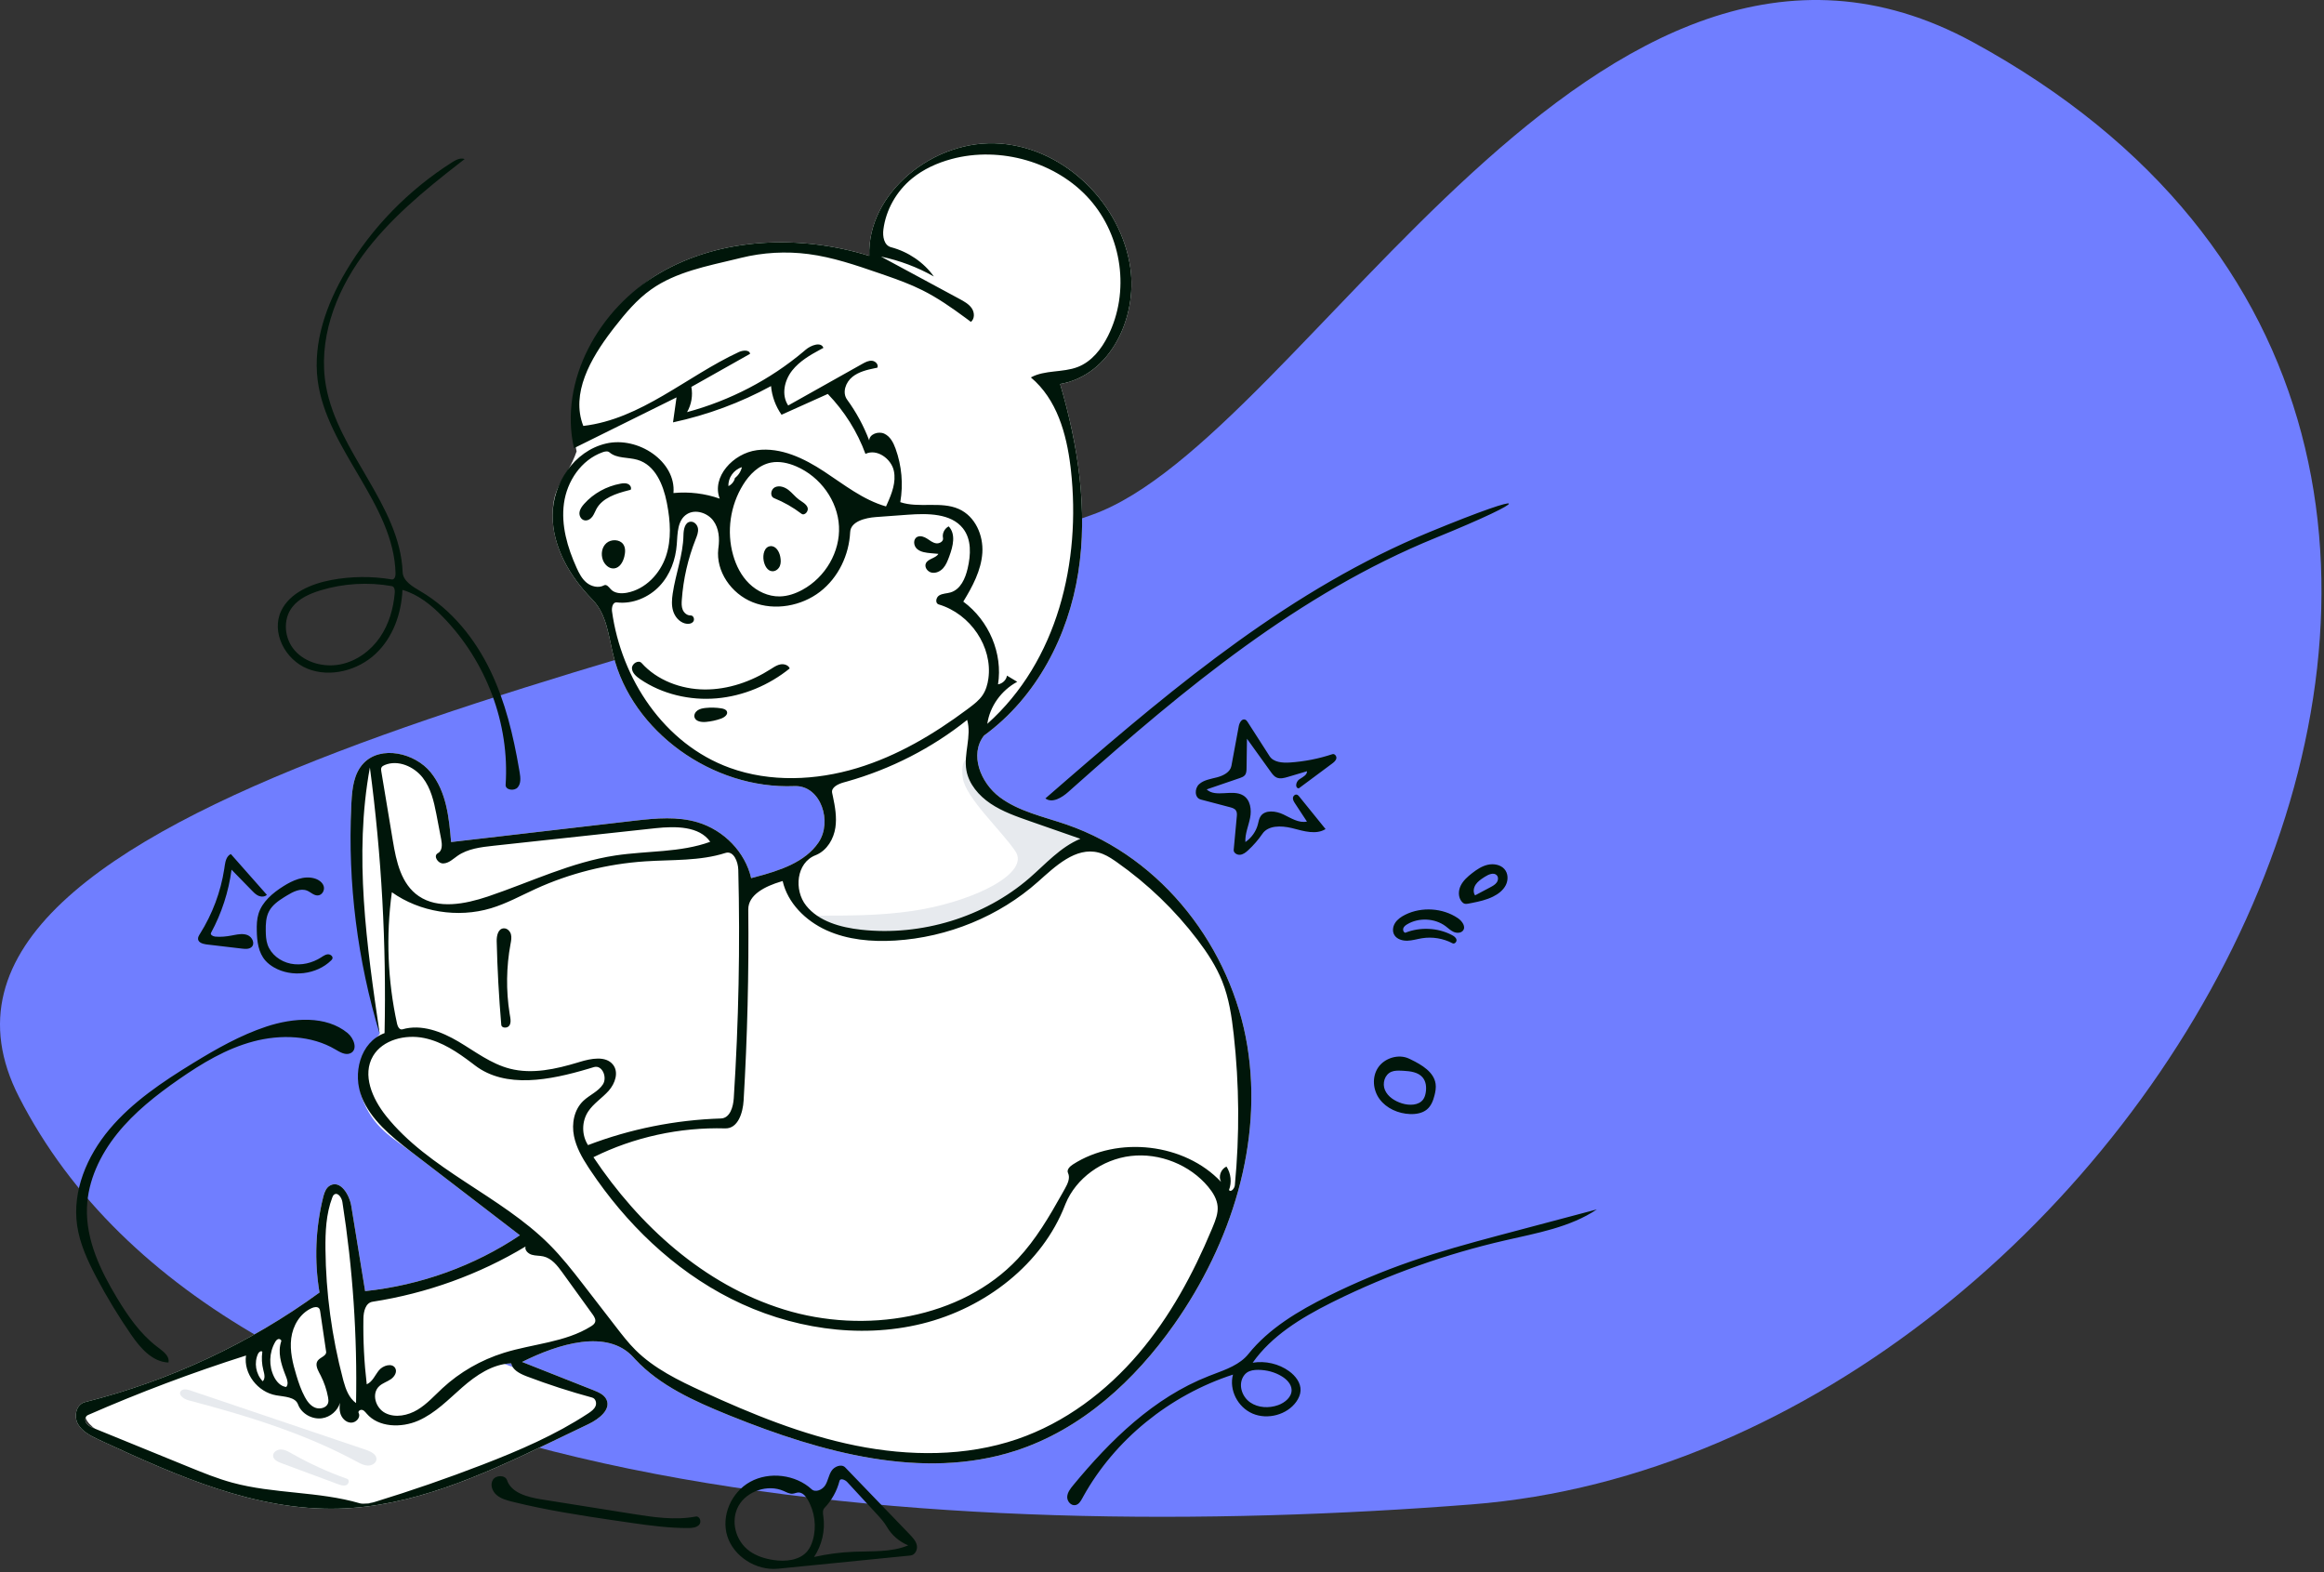 <svg width="640" height="433" viewBox="0 0 640 433" fill="none" xmlns="http://www.w3.org/2000/svg">
<rect x="0" y="0" width="640" height="433" fill="#333333" stroke="none"/>
<path fill-rule="evenodd" clip-rule="evenodd" d="M543.426 11.661C439.986 -44.782 359.333 120.898 300.753 141.755C182.693 183.79 -36.593 220.349 5.227 302.07C62.649 414.279 262.445 425.475 405.323 414.279C591.163 399.716 746.798 122.633 543.426 11.661Z" fill="#707EFF"/>
<path fill-rule="evenodd" clip-rule="evenodd" d="M158.793 124.308C155.305 109.532 164.807 85.004 181.785 75.142C198.762 65.281 220.478 64.605 239.386 70.462C238.783 53.049 257.307 38.106 275.52 39.545C293.734 40.984 308.845 56.572 311.292 73.838C313.199 87.291 305.955 103.315 291.946 105.752C296.898 122.618 299.651 140.364 296.934 157.686C294.216 175.008 285.569 191.929 270.976 202.57C266.947 207.736 269.99 215.53 275.294 219.514C280.598 223.499 287.462 224.899 293.809 227.098C320.403 236.312 339.126 261.324 343.49 287.976C347.855 314.627 339.138 342.267 323.384 364.674C312.593 380.022 297.914 393.651 279.549 399.554C253.771 407.838 225.508 399.772 200.477 389.617C190.935 385.746 181.218 381.347 174.483 373.831C167.262 365.773 153.615 370.125 143.774 375.053C150.318 377.642 156.861 380.23 163.405 382.818C164.811 383.374 166.337 384.035 166.989 385.346C168.361 388.107 164.98 390.764 162.118 392.138C159.042 393.614 155.967 395.09 152.891 396.567C134.013 405.63 114.352 414.889 93.223 415.449C70.123 416.06 48.302 406.218 27.512 396.598C25.202 395.529 22.752 394.339 21.496 392.203C20.239 390.067 20.942 386.737 23.425 386.111C46.747 380.231 68.828 369.911 87.988 355.936C86.522 347.237 86.868 338.264 88.998 329.69C89.306 328.45 89.75 327.091 90.909 326.456C93.759 324.895 96.234 329.006 96.738 332.103C98.009 339.918 99.28 347.734 100.551 355.549C115.813 353.94 130.626 348.595 143.181 340.168C133.388 332.65 123.596 325.132 113.803 317.613C108.153 313.276 102.699 310.681 99.648 302.187C97.613 296.524 99.255 290.707 104.573 284.736C98.637 256.531 96.039 235.269 96.78 220.951C96.978 217.129 97.427 213.004 100.125 210.171C104.889 205.171 114.241 207.327 118.589 212.66C122.937 217.993 123.664 225.15 124.226 231.883C140.781 229.955 157.335 228.027 173.889 226.099C179.945 225.394 186.217 224.705 192.046 226.423C199.36 228.579 205.234 234.685 206.855 241.817C213.84 240.017 221.449 237.801 225.394 232.018C229.338 226.235 225.997 216.177 218.768 216.475C196.154 217.408 174.038 201.411 168.891 180.398C167.582 175.054 167.074 169.115 163.138 165.11C156.902 158.763 152.15 150.581 152.181 141.884C152.211 133.188 156.033 132.15 158.793 124.308ZM23.807 391.937C24.316 392.662 25.205 393.041 26.047 393.385C34.682 396.908 43.318 400.431 51.953 403.954C55.882 405.557 59.824 407.165 63.933 408.286C75.393 411.411 87.742 410.649 99.136 413.986C100.518 414.391 102.001 413.973 103.377 413.55C113.315 410.499 123.136 407.101 132.813 403.367C142.938 399.461 152.972 395.151 161.961 389.236C162.779 388.698 163.628 388.1 164.001 387.222C164.374 386.344 164.03 385.123 163.074 384.864C157.007 383.221 151.029 381.284 145.169 379.061C143.285 378.347 141.164 377.328 140.764 375.433C135.602 375.631 131.087 378.735 127.28 382.064C123.472 385.393 119.895 389.152 115.203 391.215C110.511 393.277 104.213 393.099 100.963 389.27C100.616 388.861 100.267 388.391 99.733 388.258C99.199 388.125 98.514 388.632 98.762 389.101C99.407 390.317 98.023 391.855 96.596 391.771C95.17 391.686 94.054 390.447 93.703 389.127C93.352 387.806 91.446 390.165 88.683 390.558C85.921 390.951 82.99 389.261 82.073 386.746C81.317 384.673 78.352 384.637 76.086 384.249C70.935 383.367 67.023 378.221 67.748 373.28C52.943 377.987 38.407 383.461 24.225 389.67C23.393 390.034 23.298 391.211 23.807 391.937Z" fill="white"/>
<path d="M231.647 188.639C235.995 188.639 239.519 185.279 239.519 181.135C239.519 176.991 235.995 173.632 231.647 173.632C227.3 173.632 223.776 176.991 223.776 181.135C223.776 185.279 227.3 188.639 231.647 188.639Z" fill="white"/>
<path d="M177.013 182.459C179.314 182.459 181.18 180.681 181.18 178.487C181.18 176.293 179.314 174.514 177.013 174.514C174.711 174.514 172.846 176.293 172.846 178.487C172.846 180.681 174.711 182.459 177.013 182.459Z" fill="white"/>
<path fill-rule="evenodd" clip-rule="evenodd" d="M269.236 211.25C269.957 214.817 272.1 218.272 274.952 220.415C280.256 224.399 292.178 228.502 298.525 230.701C299.103 230.901 295.846 232.654 291.642 236.531C280.261 247.027 255.377 265.822 231.066 256.377C228.225 255.273 225.849 254.002 223.914 252.655C222.13 251.414 238.498 253.201 253.799 250.436C269.184 247.656 283.498 240.309 279.666 234.485C276.065 229.011 265.937 219.738 265.147 214.284C264.094 207.018 268.616 208.185 269.236 211.25Z" fill="#E7EAEE"/>
<path fill-rule="evenodd" clip-rule="evenodd" d="M23.495 389.872C23.495 386.962 33.123 384.606 49.581 378.704C60.901 374.645 82.966 362.899 93.822 362.352C101.046 361.988 129.914 372.063 148.754 379.299C158.227 382.938 165.534 385.217 165.534 386.384C165.534 388.728 145.42 400.047 124.863 407.486C114.829 411.118 105.414 414.37 96.781 414.15C70.459 413.481 23.495 397.241 23.495 389.872Z" fill="white"/>
<path fill-rule="evenodd" clip-rule="evenodd" d="M395.349 148.113C357.604 163.482 326.072 189.742 296.029 216.447L294.191 218.082C292.439 219.644 289.778 221.277 287.887 219.87L293.725 214.804C324.271 188.347 355.852 162.113 393.645 146.527C422.702 134.544 422.394 137.102 395.349 148.113ZM232.765 404.105L250.472 422.491C251.339 423.392 252.243 424.358 252.486 425.56C252.729 426.761 251.998 428.227 250.722 428.354L214.266 431.989C208.211 432.592 202.036 428.59 200.292 423.029C198.549 417.468 201.339 410.954 206.613 408.054C211.887 405.154 219.121 406.069 223.499 410.102C224.583 411.101 226.488 410.253 227.257 409.016C228.027 407.78 228.194 406.264 228.989 405.042C229.785 403.821 231.745 403.046 232.765 404.105ZM203.367 414.717C201.106 418.807 202.536 424.347 206.405 427.134C208.301 428.5 210.629 429.232 212.975 429.593C216.289 430.102 220.133 429.716 222.264 427.244C223.041 426.341 223.518 425.234 223.843 424.108C224.926 420.36 224.375 416.208 222.348 412.834C221.797 411.915 220.948 410.957 219.839 411.002C219.312 411.024 218.822 411.278 218.297 411.33C217.424 411.415 216.615 410.94 215.819 410.587C211.423 408.635 205.627 410.627 203.367 414.717ZM231.192 407.793C230.496 410.56 229.056 413.153 227.047 415.258C226.481 415.85 226.62 416.766 226.734 417.56C227.293 421.426 226.369 425.471 224.176 428.767C227.77 427.955 231.446 427.47 235.136 427.321C240.194 427.115 245.472 427.502 250.108 425.563C247.632 424.535 245.529 422.707 244.228 420.45C243.463 419.123 242.405 417.974 241.356 416.837L233.294 408.104C232.711 407.473 231.398 406.975 231.192 407.793ZM139.637 407.627C140.793 411.068 145.141 412.248 148.908 412.867L174.047 416.869C179.86 417.794 185.826 418.719 191.607 417.626C192.697 417.42 193.274 419.071 192.555 419.879C191.835 420.687 190.583 420.783 189.471 420.787C184.435 420.803 179.428 420.164 174.443 419.45L169.134 418.679C159.738 417.302 150.346 415.836 141.148 413.554C139.574 413.164 137.943 412.717 136.738 411.676C135.533 410.634 134.906 408.814 135.754 407.491C136.602 406.168 139.141 406.15 139.637 407.627ZM275.52 39.545C293.734 40.984 308.845 56.572 311.292 73.838C313.199 87.291 305.955 103.315 291.946 105.752C296.898 122.618 299.652 140.364 296.934 157.686C294.216 175.008 285.569 191.929 270.976 202.57C266.947 207.736 269.99 215.529 275.294 219.514C280.598 223.499 287.462 224.899 293.809 227.098C320.403 236.312 339.126 261.324 343.49 287.976C347.855 314.627 339.138 342.267 323.384 364.674C312.593 380.021 297.914 393.651 279.549 399.554C254.029 407.755 226.073 399.932 201.229 389.921L200.477 389.617C191.134 385.827 181.623 381.53 174.908 374.296L174.483 373.831C167.262 365.773 153.615 370.125 143.774 375.053L163.405 382.818C164.811 383.374 166.337 384.035 166.989 385.346C168.361 388.107 164.98 390.763 162.118 392.137L150.591 397.669C132.416 406.366 113.495 414.911 93.223 415.448C70.391 416.053 48.81 406.445 28.238 396.934L26.933 396.328C24.802 395.324 22.648 394.161 21.496 392.203C20.239 390.067 20.942 386.736 23.425 386.11C46.747 380.231 68.828 369.911 87.988 355.936C86.522 347.237 86.868 338.264 88.998 329.69L89.107 329.273C89.414 328.157 89.878 327.02 90.909 326.456C93.759 324.895 96.234 329.006 96.738 332.103L100.551 355.549C115.813 353.94 130.626 348.595 143.181 340.168L113.014 317.006C107.612 312.84 102.144 308.336 99.648 302.186C97.03 295.737 99.136 286.994 105.902 284.498C106.435 260.065 105.085 235.596 101.863 211.352C97.409 235.566 100.989 260.391 104.573 284.736C98.427 264.453 95.766 243.215 96.724 222.123L96.78 220.951C96.978 217.129 97.427 213.004 100.125 210.171C104.889 205.171 114.241 207.327 118.589 212.66C122.937 217.993 123.664 225.15 124.226 231.883L175.027 225.968C180.728 225.317 186.581 224.812 192.046 226.423C199.36 228.579 205.234 234.685 206.855 241.817L208.046 241.507C214.69 239.755 221.672 237.473 225.394 232.018C229.296 226.296 226.067 216.39 218.997 216.469L218.768 216.475C196.154 217.408 174.038 201.411 168.891 180.398C167.582 175.054 167.074 169.115 163.138 165.11C156.902 158.763 152.15 150.58 152.181 141.884C152.211 133.188 158.028 124.22 166.886 122.141C175.743 120.062 186.227 127.107 185.462 135.773C189.76 135.356 194.155 135.889 198.206 137.319C195.896 131.381 201.884 124.827 208.465 123.965C215.047 123.104 221.46 126.237 226.932 129.827C232.405 133.416 237.635 137.642 243.998 139.461L244.291 138.814C245.606 135.887 246.817 132.761 246.155 129.667C245.443 126.343 241.515 123.469 238.335 124.991C236.103 118.894 232.551 113.239 227.967 108.484L215.226 114.21C213.585 111.866 212.579 109.121 212.333 106.313C203.921 110.896 194.791 114.278 185.34 116.312L186.307 109.434L158.065 123.418C153.895 104.887 164.807 85.004 181.785 75.142C198.762 65.281 220.478 64.605 239.386 70.461C238.783 53.049 257.307 38.106 275.52 39.545ZM414.462 341.58C398.191 345.323 382.397 350.943 367.533 358.278L366.458 358.814C358.221 362.95 350.137 367.907 344.974 375.262C348.461 374.686 352.183 375.552 354.998 377.595C356.777 378.885 358.263 380.82 358.157 382.948C358.102 384.051 357.621 385.104 356.973 386.019C354.44 389.596 349.078 391.049 344.951 389.276C340.824 387.503 338.413 382.711 339.547 378.533C322.037 384.232 306.984 396.493 298.331 412.081L298.042 412.608C297.615 413.392 297.094 414.271 296.19 414.466C294.947 414.734 293.84 413.411 293.897 412.197C293.954 410.983 294.77 409.937 295.558 408.982C305.762 396.631 317.686 384.874 332.946 378.912L334.096 378.472C337.696 377.11 341.464 375.774 343.789 372.871C349.427 365.829 357.544 360.995 365.787 356.904C373.164 353.243 380.795 350.046 388.614 347.343C396.459 344.63 404.482 342.417 412.521 340.272L439.756 333.044C432.39 337.979 423.214 339.567 414.462 341.58ZM67.748 373.28C52.943 377.987 38.407 383.461 24.225 389.669C23.393 390.034 23.298 391.211 23.807 391.936C24.316 392.662 25.205 393.041 26.047 393.385L51.953 403.954C55.882 405.557 59.824 407.165 63.933 408.286C75.393 411.411 87.742 410.649 99.136 413.986C100.518 414.391 102.001 413.973 103.377 413.55C113.315 410.499 123.136 407.101 132.813 403.367C142.938 399.46 152.972 395.151 161.961 389.236C162.779 388.698 163.628 388.1 164.001 387.222C164.374 386.344 164.03 385.123 163.074 384.864C157.007 383.221 151.029 381.284 145.169 379.061L144.762 378.903C142.991 378.197 141.135 377.193 140.764 375.433C135.602 375.631 131.087 378.735 127.28 382.064C123.472 385.393 119.895 389.152 115.203 391.214C110.511 393.277 104.213 393.098 100.963 389.27L100.753 389.02C100.469 388.686 100.16 388.364 99.733 388.258C99.199 388.124 98.514 388.631 98.762 389.101C99.407 390.317 98.023 391.855 96.596 391.771C95.17 391.686 94.054 390.447 93.703 389.126C93.477 388.277 93.497 387.4 93.605 386.524L93.632 386.309C92.998 388.45 91.01 390.227 88.683 390.558C85.921 390.951 82.99 389.261 82.073 386.746C81.317 384.673 78.352 384.637 76.086 384.249C70.935 383.367 67.023 378.221 67.748 373.28ZM102.734 290.803C99.682 295.978 102.517 302.527 106.276 307.26C118.063 322.102 137.805 329.225 151.276 342.703C154.66 346.089 157.611 349.841 160.523 353.608L169.678 365.46C171.36 367.639 173.049 369.824 175.012 371.777C180.132 376.87 186.872 380.156 193.54 383.214C207.068 389.42 220.984 395.122 235.672 398.084C250.36 401.046 265.966 401.147 280.097 396.317C293.324 391.796 304.721 383.124 313.576 372.724C322.22 362.57 328.565 350.801 333.651 338.651L334.021 337.762C334.752 335.99 335.471 334.136 335.319 332.237C335.159 330.229 334.036 328.403 332.727 326.824C327.732 320.8 319.385 317.393 311.392 318.335C303.524 319.261 296.319 324.466 293.437 331.5L293.303 331.836C287.039 348.023 271.441 360.198 253.919 364.518C236.397 368.838 217.339 365.742 201.345 357.666C185.352 349.591 172.301 336.807 162.571 322.259L162.04 321.456C160.282 318.766 158.684 315.936 158.065 312.833C157.384 309.42 158.076 305.581 160.662 303.132C162.37 301.514 164.801 300.565 166.043 298.599C167.286 296.633 165.827 293.161 163.535 293.863L162.006 294.325C151.471 297.449 139.25 299.873 130.775 293.371L129.96 292.75C126.006 289.754 121.781 286.895 116.868 285.865C111.617 284.764 105.369 286.335 102.734 290.803ZM144.726 343.261C131.949 350.957 117.529 356.164 102.609 358.468C100.639 358.772 100.11 361.206 100.079 363.108C99.98 369.154 100.287 375.205 100.998 381.213C102.614 380.488 103.275 378.675 104.377 377.335C105.478 375.995 107.993 375.261 108.844 376.757C109.439 377.803 108.645 379.113 107.631 379.806C106.618 380.499 105.371 380.875 104.467 381.694C102.217 383.734 103.393 387.745 106.134 389.135C108.874 390.524 112.341 389.799 114.968 388.223C117.595 386.647 119.625 384.336 121.853 382.276C126.618 377.868 132.446 374.512 138.755 372.542C146.765 370.04 155.684 369.669 162.73 365.26C163.205 364.963 163.696 364.615 163.875 364.101C164.12 363.4 163.706 362.672 163.267 362.048L154.836 350.377C153.493 348.518 151.947 346.522 149.646 345.99C148.594 345.746 147.473 345.84 146.44 345.53C145.408 345.219 144.435 344.255 144.726 343.261ZM85.864 360.214C82.577 361.677 80.632 365.117 80.199 368.551C79.766 371.984 80.616 375.441 81.626 378.763C82.245 380.802 82.933 382.835 83.958 384.72C84.612 385.921 85.477 387.12 86.787 387.642C88.097 388.165 89.915 387.695 90.341 386.404C90.516 385.872 90.437 385.297 90.336 384.747C89.954 382.684 89.27 380.671 88.309 378.786L87.906 378.022C87.328 376.92 86.784 375.62 87.527 374.658C88.236 373.739 89.98 373.359 89.813 372.23L88.185 361.198C88.138 360.876 88.082 360.535 87.862 360.286C87.4 359.761 86.515 359.924 85.864 360.214ZM346.476 377.229C345.391 377.225 344.249 377.368 343.377 377.984C342.867 378.345 342.482 378.85 342.211 379.398C341.066 381.713 342.122 384.689 344.293 386.197C346.463 387.704 349.47 387.845 351.983 386.942C353.904 386.251 355.753 384.687 355.689 382.73C355.638 381.186 354.409 379.898 353.053 379.052C351.116 377.843 348.791 377.239 346.476 377.229ZM92.032 328.952C91.754 329.148 91.616 329.474 91.499 329.784C89.79 334.305 89.581 339.206 89.628 344.012C89.746 356.061 91.37 368.096 94.454 379.782L94.607 380.351C95.238 382.632 96.099 384.973 98.052 386.384C98.415 367.866 97.155 349.319 94.288 331C94.102 329.811 93.044 328.234 92.032 328.952ZM76.638 368.755C76.23 368.864 75.968 369.235 75.765 369.589C74.098 372.489 73.985 376.153 75.471 379.14C76.138 380.48 77.28 381.782 78.826 381.946C79.456 381.198 79.168 380.121 78.815 379.205L78.51 378.429C77.375 375.498 76.444 372.325 77.444 369.379C77.575 368.994 77.046 368.646 76.638 368.755ZM71.078 372.772C69.909 375.249 70.43 378.367 72.348 380.376C73.14 379.604 72.792 378.34 72.521 377.291C72.098 375.651 72.002 373.934 72.241 372.26C71.946 371.847 71.293 372.317 71.078 372.772ZM95.716 284.471C97.488 285.926 98.615 289.066 96.51 290.039C95.162 290.662 93.635 289.751 92.361 288.998C85.746 285.085 77.287 284.797 69.788 286.787C62.288 288.778 55.583 292.833 49.289 297.202C43.023 301.553 36.98 306.328 32.268 312.197C27.556 318.066 24.223 325.138 23.949 332.525C23.621 341.375 27.632 349.837 32.27 357.51C35.227 362.401 38.56 367.223 43.149 370.774L44.092 371.485C45.394 372.481 46.731 373.717 46.399 375.215C41.901 375.022 38.636 371.185 36.159 367.601C32.637 362.504 29.426 357.212 26.549 351.759C24.156 347.226 21.969 342.502 21.242 337.474C19.875 328.019 23.902 318.404 30.161 310.954C36.42 303.504 44.75 297.914 53.175 292.757C59.574 288.839 66.16 285.082 73.344 282.702C80.753 280.248 89.774 279.592 95.716 284.471ZM285.841 242.826C275.188 252.305 261.027 258.129 246.483 259.011C240.055 259.401 233.418 258.815 227.602 256.177C221.786 253.539 216.887 248.62 215.535 242.617L215.053 242.759C210.843 244.029 206.023 246.326 206.066 250.462C206.246 268.002 205.817 285.548 204.782 303.061C204.583 306.422 203.241 310.834 199.712 310.735C187.173 310.384 174.552 313.144 163.427 318.67C175.949 337.39 193.756 353.757 215.907 360.614C238.058 367.471 264.773 363.186 280.295 346.634C285.271 341.328 288.933 335.056 292.459 328.772L293.271 327.323C294.021 325.982 294.784 324.389 294.117 323.01C293.692 322.129 294.609 321.214 295.452 320.67C307.839 312.678 326.281 314.846 336.259 325.468C335.469 323.994 336.187 321.962 337.753 321.245C338.998 323.151 339.261 325.611 338.446 327.718C338.986 328.445 339.975 327.275 340.06 326.388C341.391 312.581 341.286 298.649 339.749 284.861C339.195 279.89 338.442 274.887 336.576 270.215C334.939 266.118 332.48 262.362 329.786 258.809C323.587 250.635 316.05 243.384 307.533 237.4L306.914 236.971C305.564 236.049 304.142 235.2 302.547 234.785C296.23 233.146 290.626 238.567 285.841 242.826ZM199.781 234.883C192.739 237.142 185.113 236.708 177.7 237.196C167.254 237.884 156.949 240.474 147.504 244.785C143.437 246.641 139.501 248.823 135.2 250.115C126.064 252.857 115.591 251.164 107.914 245.702C106.26 257.746 106.748 270.054 109.352 281.945C109.519 282.708 110.046 283.685 110.829 283.456C116.02 281.936 121.604 284.086 126.22 286.814C130.836 289.542 135.175 292.943 140.418 294.293C146.568 295.877 153.086 294.413 159.174 292.574L159.63 292.435C162.751 291.48 166.787 290.683 168.788 293.158C170.476 295.245 169.41 298.362 167.623 300.373C165.836 302.384 163.413 303.879 161.955 306.118C160.165 308.867 160.156 312.581 161.932 315.338C173.559 310.893 186.004 308.399 198.524 308.006C201.035 307.927 201.916 304.829 202.07 302.439C203.422 281.492 203.837 260.491 203.314 239.511C203.258 237.275 202.005 234.17 199.781 234.883ZM388.026 291.524L388.523 291.762C391.607 293.256 394.888 295.246 395.347 298.465C395.499 299.525 395.308 300.602 395.044 301.642C394.678 303.081 394.121 304.558 392.947 305.528C391.703 306.557 389.954 306.849 388.308 306.788C385.067 306.668 381.824 305.229 379.947 302.707C378.069 300.186 377.767 296.579 379.519 293.977C381.27 291.375 385.12 290.151 388.026 291.524ZM383.219 295.125C381.297 295.889 380.606 298.366 381.408 300.197C382.209 302.028 384.113 303.233 386.092 303.851C388.115 304.482 390.721 304.431 391.927 302.758C392.328 302.201 392.518 301.53 392.629 300.863C392.87 299.41 392.724 297.802 391.742 296.667C390.526 295.261 388.451 294.979 386.512 294.874L386.031 294.851C385.081 294.811 384.096 294.776 383.219 295.125ZM140.701 257.265C140.944 258.145 140.757 259.073 140.591 259.968C139.422 266.273 139.338 272.76 140.34 279.092L140.525 280.212C140.647 281.005 140.697 281.842 140.219 282.48C139.668 283.216 138.124 283.142 138.046 282.24C137.389 274.569 136.967 266.879 136.783 259.184C136.747 257.714 137.15 255.759 138.687 255.646C139.638 255.577 140.458 256.386 140.701 257.265ZM86.588 241.892C87.725 242.219 88.817 242.961 89.147 244.049C89.476 245.136 88.726 246.511 87.541 246.582C86.436 246.648 85.594 245.689 84.579 245.269C82.757 244.513 80.712 245.568 79.037 246.587L78.184 247.112C76.576 248.121 75.018 249.254 74.135 250.864C73.232 252.511 73.156 254.447 73.184 256.305C73.204 257.597 73.267 258.907 73.686 260.136C74.595 262.802 77.189 264.799 80.066 265.377C82.943 265.955 86.02 265.206 88.454 263.633L88.93 263.324C89.36 263.054 89.81 262.819 90.316 262.796C91.011 262.764 91.772 263.389 91.535 264.013C91.465 264.2 91.319 264.351 91.174 264.494C87.195 268.39 80.326 269.223 75.451 266.403C74.581 265.899 73.77 265.292 73.113 264.552C71.138 262.326 70.769 259.208 70.715 256.293C70.685 254.716 70.726 253.115 71.197 251.602C72.213 248.334 75.084 245.907 78.069 244.03C80.603 242.436 83.68 241.059 86.588 241.892ZM63.572 235.187L73.49 246.415C72.944 246.978 71.988 247.014 71.251 246.709C70.596 246.437 70.073 245.952 69.581 245.453L63.762 239.487C62.968 245.542 61.047 251.461 58.113 256.885C57.827 257.413 58.636 257.859 59.256 257.92C60.77 258.068 62.3 257.903 63.792 257.621L64.562 257.473C65.767 257.245 67.003 257.066 68.126 257.49C69.491 258.005 70.333 259.898 69.239 260.831C68.564 261.405 67.543 261.334 66.645 261.228L56.986 260.089L56.689 260.049C55.736 259.9 54.688 259.544 54.548 258.667C54.464 258.139 54.772 257.635 55.059 257.177C58.497 251.707 60.788 245.585 61.76 239.276L61.907 238.276C62.096 237.048 62.43 235.716 63.572 235.187ZM401.461 252.827C402.658 253.635 403.787 255.22 402.86 256.302C402.28 256.98 401.161 256.996 400.327 256.632C399.493 256.268 398.845 255.614 398.125 255.072C395.174 252.848 390.742 252.613 387.551 254.513C387.096 254.783 386.645 255.119 386.46 255.598C386.276 256.077 386.48 256.721 386.993 256.866C391.067 255.221 395.922 255.451 399.805 257.473C400.366 257.765 400.955 258.154 401.093 258.749C401.231 259.344 400.561 260.058 400.003 259.76C397.469 258.409 394.446 257.911 391.584 258.375C390.25 258.592 388.945 259.01 387.592 259.051C386.239 259.092 384.76 258.661 384.042 257.568C383.379 256.559 383.536 255.197 384.183 254.178C384.829 253.159 385.888 252.437 386.996 251.888C391.505 249.651 397.312 250.028 401.461 252.827ZM266.343 198.243C256.672 205.992 245.309 211.812 233.193 215.224L232.385 215.448C230.812 215.876 228.832 216.825 229.163 218.352L229.367 219.3C229.971 222.149 230.484 225.051 230.053 227.918C229.588 231.01 227.8 234.104 224.841 235.404L224.569 235.517C219.3 237.584 218.56 245.087 222.015 249.406C225.47 253.725 231.461 255.397 237.121 256.021C253.732 257.852 271.066 252.543 283.45 241.831C287.941 237.946 291.96 233.295 297.521 230.987L283.615 226.134C279.863 224.825 276.063 223.492 272.798 221.298C269.532 219.104 266.809 215.91 266.142 212.155C265.324 207.556 267.637 202.741 266.343 198.243ZM105.931 210.678C105.582 210.826 105.225 211.022 105.058 211.349C104.89 211.676 104.946 212.063 105.006 212.423L108.192 231.57C109.131 237.212 110.45 243.465 115.331 246.778C120.678 250.408 128.021 248.986 134.248 246.914L134.58 246.802C146.171 242.878 157.325 237.415 169.473 235.577C178.195 234.257 187.341 234.822 195.588 231.812C192.572 227.472 186.036 227.494 180.569 228.064L135.906 232.903C132.446 233.278 128.811 233.715 126.001 235.676C124.772 236.534 123.608 237.713 122.085 237.773C120.604 237.831 119.316 235.774 120.477 235.018L120.58 234.958C121.853 234.29 121.767 232.548 121.507 231.185L120.156 224.124C119.473 220.622 118.639 217.057 116.441 214.198C114.067 211.11 109.601 209.123 105.931 210.678ZM414.272 239.295C415.348 240.49 415.394 242.325 414.677 243.744C413.959 245.163 412.6 246.207 411.129 246.926C409.355 247.794 407.401 248.247 405.443 248.633L404.464 248.823C404.081 248.896 403.676 248.968 403.305 248.851C402.996 248.753 402.746 248.532 402.544 248.29C401.534 247.082 401.57 245.301 402.253 243.901C402.936 242.501 404.159 241.412 405.416 240.438C406.7 239.442 408.098 238.504 409.709 238.14C411.319 237.776 413.193 238.097 414.272 239.295ZM408.991 241.396L408.475 241.726C407.705 242.229 406.961 242.779 406.443 243.513C405.81 244.41 405.59 245.662 406.215 246.565L410.358 244.367C411.033 244.009 411.732 243.631 412.17 243.024C412.608 242.418 412.695 241.513 412.153 240.988C411.341 240.2 409.956 240.784 408.991 241.396ZM342.907 198.173C343.196 198.285 343.391 198.534 343.56 198.789L349.63 208.24C350.714 209.929 353.182 210.117 355.254 209.978C359.225 209.711 363.158 208.938 366.917 207.687C367.547 207.477 368.145 208.241 368.009 208.865C367.873 209.488 367.311 209.932 366.784 210.323L357.669 217.097C356.549 217.021 356.867 215.274 357.775 214.646L358.044 214.467C358.919 213.904 359.98 213.348 359.925 212.382L354.657 213.951C353.651 214.25 352.533 214.545 351.576 214.124C350.94 213.844 350.495 213.295 350.092 212.742L343.399 203.429L343.284 211.584C343.274 212.253 343.244 212.978 342.799 213.495C342.483 213.862 342.01 214.059 341.538 214.225L332.303 217.384C334.769 219.735 339.385 217.261 342.337 219.033C344.358 220.247 344.704 222.951 344.267 225.191C343.831 227.43 342.831 229.609 342.961 231.883C344.646 230.718 345.884 228.977 346.395 227.053C346.602 226.278 346.703 225.453 347.156 224.779C348.403 222.922 351.383 223.3 353.449 224.293C355.514 225.286 357.657 226.716 359.916 226.244L356.638 221.247C356.339 220.791 356.029 220.298 356.055 219.761C356.082 219.223 356.617 218.68 357.157 218.837C357.393 218.905 357.57 219.083 357.726 219.27L365.039 228.307C362.471 229.922 359.082 228.905 356.116 228.126L355.676 228.016C352.783 227.333 349.252 227.266 347.654 229.603C346.528 231.25 345.207 232.776 343.723 234.142C343.098 234.718 342.386 235.291 341.522 235.385C340.659 235.479 339.667 234.855 339.744 234.03L340.594 224.892C340.649 224.3 340.691 223.656 340.345 223.162C339.981 222.642 339.294 222.439 338.661 222.273L330.672 220.169C328.935 219.712 328.922 217.134 330.225 215.947C331.528 214.761 333.447 214.512 335.184 214.053C336.92 213.594 338.798 212.619 339.111 210.927L341.139 199.979C341.312 199.042 341.983 197.816 342.907 198.173ZM127.95 43.81L126.475 44.953C116.643 52.59 106.956 60.597 99.746 70.526C92.175 80.95 87.527 93.877 89.781 106.373C93.065 124.583 110.151 139.085 110.881 157.549C110.979 160.001 113.598 161.528 115.79 162.815C124.44 167.897 130.85 175.963 135.08 184.77C139.177 193.302 141.365 202.547 142.956 211.812L143.108 212.709C143.345 214.122 143.518 215.73 142.562 216.833C141.606 217.936 139.147 217.55 139.243 216.122C140.365 199.334 133.965 182.208 121.962 169.877C118.844 166.674 115.221 163.705 110.83 162.451C110.551 168.917 108.267 175.506 103.433 180.05C98.598 184.593 90.971 186.669 84.713 184.162C78.454 181.655 74.625 174.084 77.442 168.196C79.802 163.263 85.662 160.771 91.241 159.721C96.715 158.691 102.39 158.637 107.885 159.563C108.624 159.688 108.946 158.703 108.931 157.987C108.534 138.795 89.925 123.77 87.482 104.716C86.147 94.303 89.874 83.821 95.283 74.685C102.385 62.687 112.49 52.317 124.518 44.681L124.832 44.486C125.796 43.908 126.919 43.415 127.95 43.81ZM189.222 141.558C186.529 143.209 186.598 146.874 186.376 149.919C186.07 154.095 184.564 158.276 181.626 161.388C178.688 164.5 174.225 166.412 169.867 165.89C168.74 165.755 168.397 167.31 168.545 168.384C171.078 186.791 182.791 204.862 200.996 211.453C212.126 215.483 224.698 214.947 236.045 211.513C247.122 208.16 257.148 202.197 266.311 195.372L266.979 194.871C268.308 193.87 269.644 192.828 270.567 191.475C271.504 190.103 271.965 188.48 272.189 186.857C273.391 178.163 267.297 169.065 258.516 166.448C257.483 166.14 257.722 164.542 258.629 163.978C259.536 163.414 260.703 163.452 261.739 163.151C264.543 162.334 265.834 159.288 266.474 156.56C267.354 152.81 267.601 148.535 265.163 145.475C261.87 141.341 255.465 141.346 250.035 141.742L241.224 142.385C238.183 142.607 234.268 143.629 234.125 146.533C233.818 152.789 230.927 159.02 225.821 162.959C220.714 166.898 213.359 168.26 207.297 165.849C201.33 163.476 197.115 157.284 197.804 151.171L197.842 150.875C198.201 148.289 198.003 145.481 196.414 143.358C194.825 141.234 191.523 140.147 189.222 141.558ZM261.999 43.806C258.07 44.871 254.296 46.588 251.194 49.122C246.859 52.663 243.977 57.78 243.276 63.181C243.028 65.094 243.427 67.562 245.376 68.076C250.139 69.332 254.4 72.245 257.177 76.141C252.674 73.587 247.739 71.729 242.621 70.66L264.253 82.329C265.507 83.006 266.809 83.724 267.597 84.874C268.386 86.023 268.468 87.739 267.385 88.644L265.873 87.522C262.083 84.726 258.208 82.015 253.967 79.899C250.741 78.29 247.337 77.041 243.914 75.852L242.046 75.207C235.71 73.028 229.316 70.835 222.642 69.964C216.448 69.156 210.088 69.515 204.037 71.014L202.843 71.306C194.669 73.278 186.146 74.89 179.387 79.655C175.367 82.489 172.219 86.283 169.23 90.104L168.525 91.016C162.585 98.79 157.158 108.374 160.633 117.293C176.587 115.419 189.016 103.652 203.468 96.944C204.572 96.431 206.394 96.275 206.562 97.435L190.39 106.545C190.839 108.898 190.415 111.393 189.209 113.49C201.025 110.307 212.071 104.56 221.275 96.813L221.86 96.316C223.32 95.063 226.133 94.026 226.755 95.803L225.963 96.224C223.061 97.78 220.174 99.483 218.174 102.003C215.991 104.752 215.122 108.748 217.057 111.661L237.472 100.202C238.301 99.737 239.206 99.254 240.163 99.35C241.12 99.446 242.017 100.429 241.604 101.257L240.91 101.395C238.706 101.841 236.471 102.401 234.756 103.769C232.859 105.281 231.877 108.117 233.286 110.054C235.814 113.528 237.865 117.317 239.371 121.293C239.404 119.554 241.89 118.665 243.53 119.428C245.169 120.192 246.036 121.915 246.63 123.56C248.329 128.264 248.778 133.373 247.924 138.282C253.057 140.01 259.079 137.968 264.017 140.154C268.6 142.183 270.843 147.446 270.524 152.254C270.205 157.062 267.822 161.508 265.277 165.67C272.39 170.923 276.19 179.972 274.844 188.453C276.084 188.26 277.132 187.24 277.308 186.054L280.129 187.751C275.716 190.128 272.578 194.54 271.892 199.327C291.277 182.034 297.713 154.626 294.916 129.458L294.807 128.519C293.699 119.431 291.061 109.957 283.891 103.937C287.735 101.824 292.665 102.655 296.778 101.068C300.665 99.57 303.335 96.095 305.139 92.487C311.17 80.427 309.093 65.081 300.049 54.875C291.004 44.668 275.48 40.152 261.999 43.806ZM198.628 195.063C199.239 195.159 199.933 195.356 200.173 195.901C200.555 196.771 199.483 197.567 198.556 197.896C197.21 198.374 195.796 198.681 194.365 198.804C193.164 198.908 191.65 198.687 191.278 197.593C191.034 196.874 191.458 196.067 192.1 195.623C192.742 195.18 193.554 195.03 194.342 194.949C195.767 194.801 197.213 194.84 198.628 195.063ZM176.699 182.591C180.918 187.317 187.518 189.82 194.027 189.869C200.537 189.918 206.924 187.674 212.328 184.214L212.783 183.923C213.469 183.489 214.181 183.08 214.986 182.947C215.97 182.783 217.14 183.177 217.475 184.074C211.822 188.651 204.736 191.674 197.35 192.312C189.964 192.951 182.314 191.145 176.287 187.024C175.2 186.281 174.076 185.303 174.031 184.028C173.986 182.753 175.832 181.619 176.699 182.591ZM88.273 162.571C85.34 163.463 82.388 164.77 80.537 167.117C77.788 170.601 78.268 175.889 81.238 179.206C84.207 182.523 89.228 183.847 93.708 182.965C98.187 182.084 102.076 179.203 104.594 175.562C107.111 171.921 108.343 167.575 108.717 163.229C108.779 162.5 108.64 161.536 107.887 161.402C101.381 160.248 94.578 160.654 88.273 162.571ZM192.222 145.59C192.345 146.592 191.938 147.575 191.564 148.52C189.451 153.854 188.165 159.485 187.761 165.174C187.695 166.096 187.658 167.051 188.012 167.911C188.347 168.723 189.124 169.429 190.025 169.478L190.185 169.479C191.005 169.452 191.394 170.617 190.879 171.225C190.363 171.834 189.395 171.902 188.608 171.679C186.993 171.22 185.836 169.787 185.367 168.244C184.898 166.702 185.018 165.054 185.253 163.463C186.048 158.07 188.114 152.841 188.215 147.396C188.244 145.86 188.573 143.788 190.18 143.666C191.235 143.586 192.1 144.587 192.222 145.59ZM212.297 127.388C208.942 128.046 206.38 130.67 204.641 133.483C201.076 139.245 200.061 146.389 201.888 152.848C202.708 155.748 204.111 158.551 206.311 160.7C208.512 162.85 211.569 164.293 214.719 164.243C216.918 164.208 219.052 163.464 220.963 162.426C227.341 158.956 231.394 151.925 231.045 144.932C230.696 137.939 225.963 131.306 219.268 128.429C217.088 127.492 214.639 126.929 212.297 127.388ZM165.994 124.521C160 126.638 156.13 132.573 155.305 138.616C154.481 144.659 156.259 150.772 158.793 156.367C159.476 157.873 160.251 159.405 161.562 160.47C162.872 161.534 164.857 162.011 166.346 161.187C167.039 160.804 167.686 161.7 168.212 162.277C169.26 163.425 171.104 163.523 172.67 163.225C177.828 162.242 181.792 157.945 183.397 153.169C184.948 148.553 184.617 143.556 183.701 138.779L183.604 138.285C182.637 133.467 180.453 128.053 175.533 126.618C172.953 125.866 169.841 126.306 167.847 124.574C167.365 124.155 166.605 124.306 165.994 124.521ZM261.254 144.949C263.281 147.09 262.451 150.416 261.437 153.164L261.355 153.386C260.949 154.464 260.528 155.567 259.752 156.441C258.977 157.315 257.758 157.925 256.582 157.692C255.406 157.458 254.49 156.158 254.984 155.115C255.597 153.819 257.681 153.753 258.432 152.526L256.401 152.343C255.032 152.22 253.559 152.055 252.545 151.17C251.531 150.285 251.404 148.412 252.637 147.832C253.491 147.43 254.52 147.824 255.311 148.331C256.102 148.837 256.858 149.479 257.8 149.617C258.742 149.755 259.887 149.05 259.693 148.16C259.422 146.923 260.089 145.552 261.254 144.949ZM214.876 153.31C215.037 154.161 215.096 155.064 214.762 155.869C214.427 156.673 213.612 157.346 212.706 157.31C211.301 157.254 210.549 155.712 210.304 154.393C210.001 152.763 210.474 150.52 212.206 150.398C213.688 150.294 214.613 151.915 214.876 153.31ZM171.61 149.849C172.309 150.821 172.211 152.12 171.933 153.268C171.577 154.737 170.683 156.377 169.109 156.53C167.688 156.669 166.475 155.457 166.01 154.169C165.443 152.598 165.719 150.678 167.006 149.557C168.292 148.436 170.624 148.479 171.61 149.849ZM172.92 133.265C173.548 133.541 173.991 134.295 173.673 134.88L173.065 135.032C169.607 135.912 165.92 137.136 164.269 140.117C163.873 140.831 163.616 141.62 163.123 142.277C162.63 142.934 161.799 143.456 160.97 143.29C160.025 143.1 159.478 142.063 159.579 141.148C159.68 140.232 160.264 139.434 160.89 138.733C163.436 135.881 167.023 133.892 170.882 133.192C171.561 133.069 172.292 132.99 172.92 133.265ZM217.118 134.912C218.152 135.706 218.937 136.765 219.982 137.546C220.865 138.206 221.981 138.728 222.382 139.727C222.783 140.726 221.576 142.137 220.701 141.468C218.415 139.721 215.877 138.275 213.182 137.181C211.96 136.685 212.237 134.725 213.429 134.167C214.621 133.609 216.083 134.117 217.118 134.912ZM204.309 128.647C202.056 129.355 200.455 131.616 200.608 133.873C201.47 133.452 202.126 132.667 202.364 131.772L202.33 131.681C203.33 130.928 204.043 129.835 204.309 128.647Z" fill="#00160A"/>
<path fill-rule="evenodd" clip-rule="evenodd" d="M77.344 399.152C78.251 399.16 79.085 399.56 79.876 400L80.305 400.243C85.159 403.013 90.282 405.357 95.586 407.234C96.315 407.492 96.088 408.659 95.378 408.96C94.668 409.261 93.847 408.992 93.123 408.724L77.458 402.913C76.455 402.541 75.292 401.974 75.204 400.952C75.116 399.935 76.273 399.143 77.344 399.152Z" fill="#E7EAEE"/>
<path fill-rule="evenodd" clip-rule="evenodd" d="M52.371 382.881L100.831 399.269L101.136 399.377C102.417 399.855 103.802 400.671 103.665 401.932C103.554 402.959 102.361 403.622 101.278 403.587C100.362 403.558 99.516 403.17 98.706 402.742L98.268 402.507C91.511 398.854 84.422 395.84 77.151 393.236C68.915 390.286 60.446 387.862 51.964 385.631C50.667 385.29 49.023 384.185 49.767 383.116C50.289 382.366 51.482 382.58 52.371 382.881Z" fill="#E7EAEE"/>
</svg>
